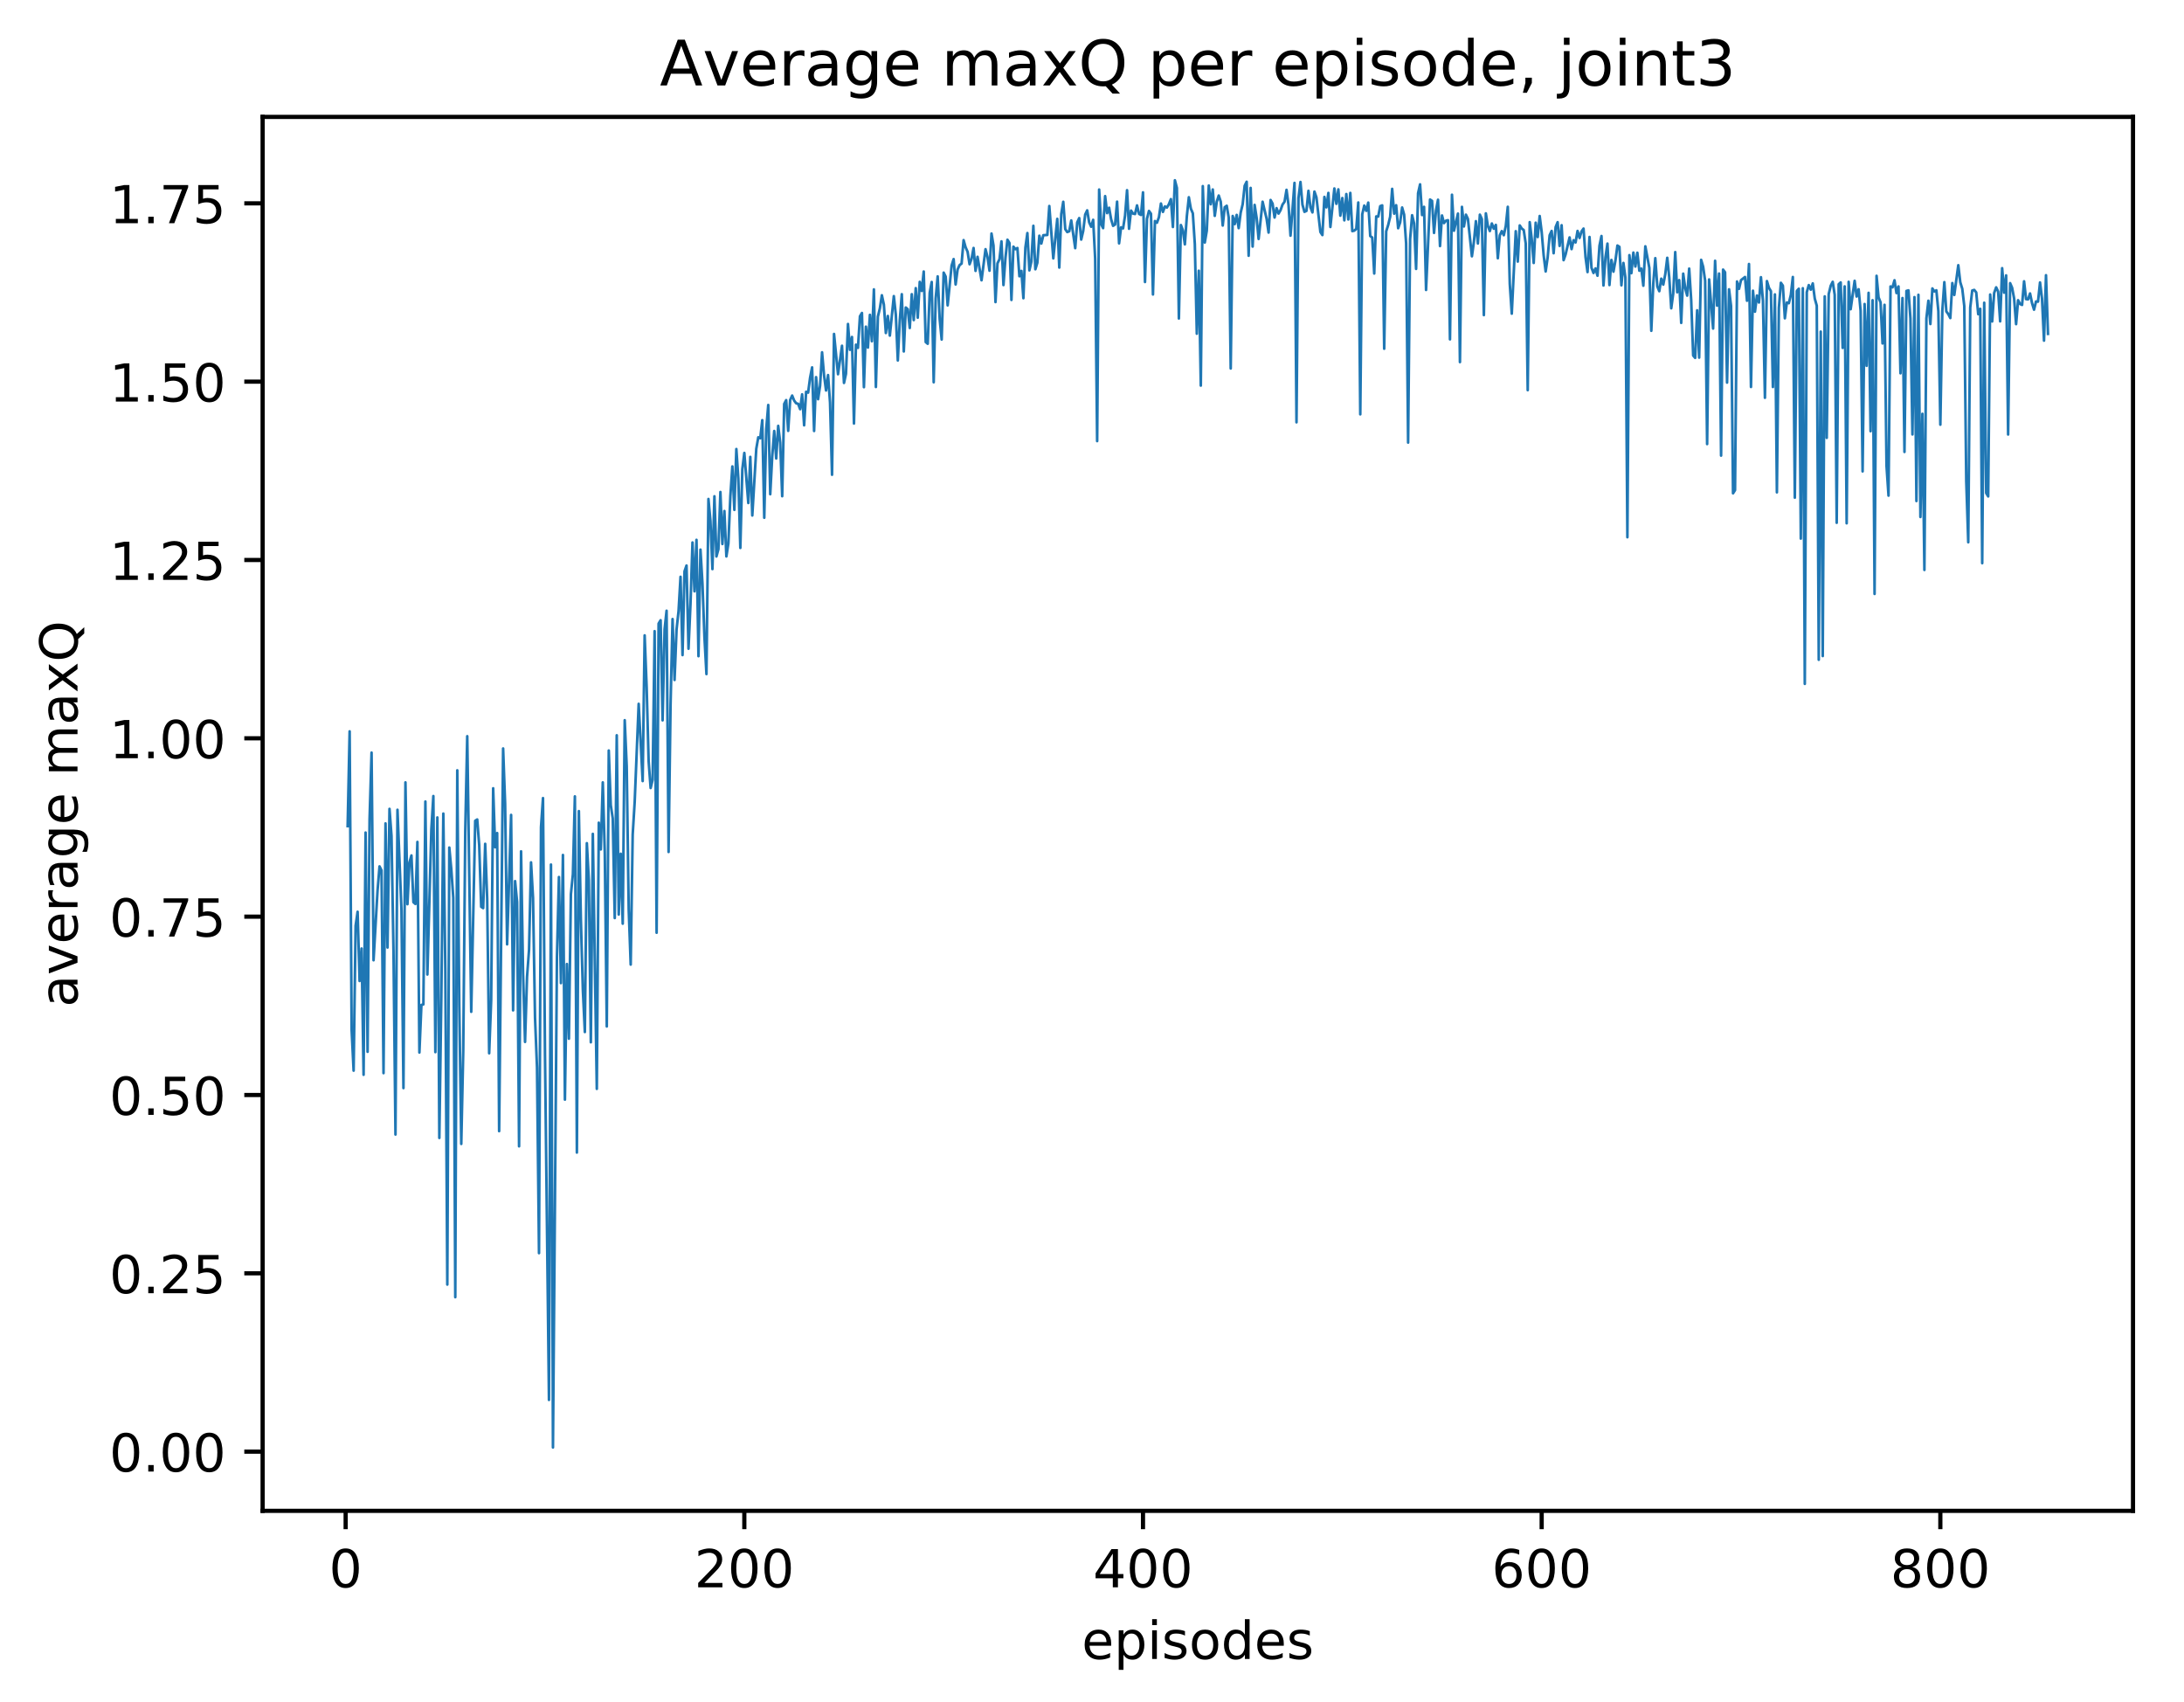 <?xml version="1.0" encoding="utf-8" standalone="no"?>
<!DOCTYPE svg PUBLIC "-//W3C//DTD SVG 1.1//EN"
  "http://www.w3.org/Graphics/SVG/1.1/DTD/svg11.dtd">
<!-- Created with matplotlib (http://matplotlib.org/) -->
<svg height="325pt" version="1.1" viewBox="0 0 417 325" width="417pt" xmlns="http://www.w3.org/2000/svg" xmlns:xlink="http://www.w3.org/1999/xlink">
 <defs>
  <style type="text/css">
*{stroke-linecap:butt;stroke-linejoin:round;}
  </style>
 </defs>
 <g id="figure_1">
  <g id="patch_1">
   <path d="M 0 325.986 
L 417.964 325.986 
L 417.964 0 
L 0 0 
z
" style="fill:#ffffff;"/>
  </g>
  <g id="axes_1">
   <g id="patch_2">
    <path d="M 50.144 288.43 
L 407.264 288.43 
L 407.264 22.318 
L 50.144 22.318 
z
" style="fill:#ffffff;"/>
   </g>
   <g id="matplotlib.axis_1">
    <g id="xtick_1">
     <g id="line2d_1">
      <defs>
       <path d="M 0 0 
L 0 3.5 
" id="m5c7fa29ab4" style="stroke:#000000;stroke-width:0.8;"/>
      </defs>
      <g>
       <use style="stroke:#000000;stroke-width:0.8;" x="65.996" xlink:href="#m5c7fa29ab4" y="288.43"/>
      </g>
     </g>
     <g id="text_1">
      <!-- 0 -->
      <defs>
       <path d="M 31.781 66.406 
Q 24.172 66.406 20.328 58.906 
Q 16.5 51.422 16.5 36.375 
Q 16.5 21.391 20.328 13.891 
Q 24.172 6.391 31.781 6.391 
Q 39.453 6.391 43.281 13.891 
Q 47.125 21.391 47.125 36.375 
Q 47.125 51.422 43.281 58.906 
Q 39.453 66.406 31.781 66.406 
z
M 31.781 74.219 
Q 44.047 74.219 50.516 64.516 
Q 56.984 54.828 56.984 36.375 
Q 56.984 17.969 50.516 8.266 
Q 44.047 -1.422 31.781 -1.422 
Q 19.531 -1.422 13.062 8.266 
Q 6.594 17.969 6.594 36.375 
Q 6.594 54.828 13.062 64.516 
Q 19.531 74.219 31.781 74.219 
z
" id="DejaVuSans-30"/>
      </defs>
      <g transform="translate(62.815 303.029)scale(0.1 -0.1)">
       <use xlink:href="#DejaVuSans-30"/>
      </g>
     </g>
    </g>
    <g id="xtick_2">
     <g id="line2d_2">
      <g>
       <use style="stroke:#000000;stroke-width:0.8;" x="142.117" xlink:href="#m5c7fa29ab4" y="288.43"/>
      </g>
     </g>
     <g id="text_2">
      <!-- 200 -->
      <defs>
       <path d="M 19.188 8.297 
L 53.609 8.297 
L 53.609 0 
L 7.328 0 
L 7.328 8.297 
Q 12.938 14.109 22.625 23.891 
Q 32.328 33.688 34.812 36.531 
Q 39.547 41.844 41.422 45.531 
Q 43.312 49.219 43.312 52.781 
Q 43.312 58.594 39.234 62.25 
Q 35.156 65.922 28.609 65.922 
Q 23.969 65.922 18.812 64.312 
Q 13.672 62.703 7.812 59.422 
L 7.812 69.391 
Q 13.766 71.781 18.938 73 
Q 24.125 74.219 28.422 74.219 
Q 39.75 74.219 46.484 68.547 
Q 53.219 62.891 53.219 53.422 
Q 53.219 48.922 51.531 44.891 
Q 49.859 40.875 45.406 35.406 
Q 44.188 33.984 37.641 27.219 
Q 31.109 20.453 19.188 8.297 
z
" id="DejaVuSans-32"/>
      </defs>
      <g transform="translate(132.573 303.029)scale(0.1 -0.1)">
       <use xlink:href="#DejaVuSans-32"/>
       <use x="63.623" xlink:href="#DejaVuSans-30"/>
       <use x="127.246" xlink:href="#DejaVuSans-30"/>
      </g>
     </g>
    </g>
    <g id="xtick_3">
     <g id="line2d_3">
      <g>
       <use style="stroke:#000000;stroke-width:0.8;" x="218.237" xlink:href="#m5c7fa29ab4" y="288.43"/>
      </g>
     </g>
     <g id="text_3">
      <!-- 400 -->
      <defs>
       <path d="M 37.797 64.312 
L 12.891 25.391 
L 37.797 25.391 
z
M 35.203 72.906 
L 47.609 72.906 
L 47.609 25.391 
L 58.016 25.391 
L 58.016 17.188 
L 47.609 17.188 
L 47.609 0 
L 37.797 0 
L 37.797 17.188 
L 4.891 17.188 
L 4.891 26.703 
z
" id="DejaVuSans-34"/>
      </defs>
      <g transform="translate(208.693 303.029)scale(0.1 -0.1)">
       <use xlink:href="#DejaVuSans-34"/>
       <use x="63.623" xlink:href="#DejaVuSans-30"/>
       <use x="127.246" xlink:href="#DejaVuSans-30"/>
      </g>
     </g>
    </g>
    <g id="xtick_4">
     <g id="line2d_4">
      <g>
       <use style="stroke:#000000;stroke-width:0.8;" x="294.358" xlink:href="#m5c7fa29ab4" y="288.43"/>
      </g>
     </g>
     <g id="text_4">
      <!-- 600 -->
      <defs>
       <path d="M 33.016 40.375 
Q 26.375 40.375 22.484 35.828 
Q 18.609 31.297 18.609 23.391 
Q 18.609 15.531 22.484 10.953 
Q 26.375 6.391 33.016 6.391 
Q 39.656 6.391 43.531 10.953 
Q 47.406 15.531 47.406 23.391 
Q 47.406 31.297 43.531 35.828 
Q 39.656 40.375 33.016 40.375 
z
M 52.594 71.297 
L 52.594 62.312 
Q 48.875 64.062 45.094 64.984 
Q 41.312 65.922 37.594 65.922 
Q 27.828 65.922 22.672 59.328 
Q 17.531 52.734 16.797 39.406 
Q 19.672 43.656 24.016 45.922 
Q 28.375 48.188 33.594 48.188 
Q 44.578 48.188 50.953 41.516 
Q 57.328 34.859 57.328 23.391 
Q 57.328 12.156 50.688 5.359 
Q 44.047 -1.422 33.016 -1.422 
Q 20.359 -1.422 13.672 8.266 
Q 6.984 17.969 6.984 36.375 
Q 6.984 53.656 15.188 63.938 
Q 23.391 74.219 37.203 74.219 
Q 40.922 74.219 44.703 73.484 
Q 48.484 72.75 52.594 71.297 
z
" id="DejaVuSans-36"/>
      </defs>
      <g transform="translate(284.814 303.029)scale(0.1 -0.1)">
       <use xlink:href="#DejaVuSans-36"/>
       <use x="63.623" xlink:href="#DejaVuSans-30"/>
       <use x="127.246" xlink:href="#DejaVuSans-30"/>
      </g>
     </g>
    </g>
    <g id="xtick_5">
     <g id="line2d_5">
      <g>
       <use style="stroke:#000000;stroke-width:0.8;" x="370.478" xlink:href="#m5c7fa29ab4" y="288.43"/>
      </g>
     </g>
     <g id="text_5">
      <!-- 800 -->
      <defs>
       <path d="M 31.781 34.625 
Q 24.75 34.625 20.719 30.859 
Q 16.703 27.094 16.703 20.516 
Q 16.703 13.922 20.719 10.156 
Q 24.75 6.391 31.781 6.391 
Q 38.812 6.391 42.859 10.172 
Q 46.922 13.969 46.922 20.516 
Q 46.922 27.094 42.891 30.859 
Q 38.875 34.625 31.781 34.625 
z
M 21.922 38.812 
Q 15.578 40.375 12.031 44.719 
Q 8.5 49.078 8.5 55.328 
Q 8.5 64.062 14.719 69.141 
Q 20.953 74.219 31.781 74.219 
Q 42.672 74.219 48.875 69.141 
Q 55.078 64.062 55.078 55.328 
Q 55.078 49.078 51.531 44.719 
Q 48 40.375 41.703 38.812 
Q 48.828 37.156 52.797 32.312 
Q 56.781 27.484 56.781 20.516 
Q 56.781 9.906 50.312 4.234 
Q 43.844 -1.422 31.781 -1.422 
Q 19.734 -1.422 13.25 4.234 
Q 6.781 9.906 6.781 20.516 
Q 6.781 27.484 10.781 32.312 
Q 14.797 37.156 21.922 38.812 
z
M 18.312 54.391 
Q 18.312 48.734 21.844 45.562 
Q 25.391 42.391 31.781 42.391 
Q 38.141 42.391 41.719 45.562 
Q 45.312 48.734 45.312 54.391 
Q 45.312 60.062 41.719 63.234 
Q 38.141 66.406 31.781 66.406 
Q 25.391 66.406 21.844 63.234 
Q 18.312 60.062 18.312 54.391 
z
" id="DejaVuSans-38"/>
      </defs>
      <g transform="translate(360.935 303.029)scale(0.1 -0.1)">
       <use xlink:href="#DejaVuSans-38"/>
       <use x="63.623" xlink:href="#DejaVuSans-30"/>
       <use x="127.246" xlink:href="#DejaVuSans-30"/>
      </g>
     </g>
    </g>
    <g id="text_6">
     <!-- episodes -->
     <defs>
      <path d="M 56.203 29.594 
L 56.203 25.203 
L 14.891 25.203 
Q 15.484 15.922 20.484 11.062 
Q 25.484 6.203 34.422 6.203 
Q 39.594 6.203 44.453 7.469 
Q 49.312 8.734 54.109 11.281 
L 54.109 2.781 
Q 49.266 0.734 44.188 -0.344 
Q 39.109 -1.422 33.891 -1.422 
Q 20.797 -1.422 13.156 6.188 
Q 5.516 13.812 5.516 26.812 
Q 5.516 40.234 12.766 48.109 
Q 20.016 56 32.328 56 
Q 43.359 56 49.781 48.891 
Q 56.203 41.797 56.203 29.594 
z
M 47.219 32.234 
Q 47.125 39.594 43.094 43.984 
Q 39.062 48.391 32.422 48.391 
Q 24.906 48.391 20.391 44.141 
Q 15.875 39.891 15.188 32.172 
z
" id="DejaVuSans-65"/>
      <path d="M 18.109 8.203 
L 18.109 -20.797 
L 9.078 -20.797 
L 9.078 54.688 
L 18.109 54.688 
L 18.109 46.391 
Q 20.953 51.266 25.266 53.625 
Q 29.594 56 35.594 56 
Q 45.562 56 51.781 48.094 
Q 58.016 40.188 58.016 27.297 
Q 58.016 14.406 51.781 6.484 
Q 45.562 -1.422 35.594 -1.422 
Q 29.594 -1.422 25.266 0.953 
Q 20.953 3.328 18.109 8.203 
z
M 48.688 27.297 
Q 48.688 37.203 44.609 42.844 
Q 40.531 48.484 33.406 48.484 
Q 26.266 48.484 22.188 42.844 
Q 18.109 37.203 18.109 27.297 
Q 18.109 17.391 22.188 11.75 
Q 26.266 6.109 33.406 6.109 
Q 40.531 6.109 44.609 11.75 
Q 48.688 17.391 48.688 27.297 
z
" id="DejaVuSans-70"/>
      <path d="M 9.422 54.688 
L 18.406 54.688 
L 18.406 0 
L 9.422 0 
z
M 9.422 75.984 
L 18.406 75.984 
L 18.406 64.594 
L 9.422 64.594 
z
" id="DejaVuSans-69"/>
      <path d="M 44.281 53.078 
L 44.281 44.578 
Q 40.484 46.531 36.375 47.5 
Q 32.281 48.484 27.875 48.484 
Q 21.188 48.484 17.844 46.438 
Q 14.5 44.391 14.5 40.281 
Q 14.5 37.156 16.891 35.375 
Q 19.281 33.594 26.516 31.984 
L 29.594 31.297 
Q 39.156 29.25 43.188 25.516 
Q 47.219 21.781 47.219 15.094 
Q 47.219 7.469 41.188 3.016 
Q 35.156 -1.422 24.609 -1.422 
Q 20.219 -1.422 15.453 -0.562 
Q 10.688 0.297 5.422 2 
L 5.422 11.281 
Q 10.406 8.688 15.234 7.391 
Q 20.062 6.109 24.812 6.109 
Q 31.156 6.109 34.562 8.281 
Q 37.984 10.453 37.984 14.406 
Q 37.984 18.062 35.516 20.016 
Q 33.062 21.969 24.703 23.781 
L 21.578 24.516 
Q 13.234 26.266 9.516 29.906 
Q 5.812 33.547 5.812 39.891 
Q 5.812 47.609 11.281 51.797 
Q 16.75 56 26.812 56 
Q 31.781 56 36.172 55.266 
Q 40.578 54.547 44.281 53.078 
z
" id="DejaVuSans-73"/>
      <path d="M 30.609 48.391 
Q 23.391 48.391 19.188 42.75 
Q 14.984 37.109 14.984 27.297 
Q 14.984 17.484 19.156 11.844 
Q 23.344 6.203 30.609 6.203 
Q 37.797 6.203 41.984 11.859 
Q 46.188 17.531 46.188 27.297 
Q 46.188 37.016 41.984 42.703 
Q 37.797 48.391 30.609 48.391 
z
M 30.609 56 
Q 42.328 56 49.016 48.375 
Q 55.719 40.766 55.719 27.297 
Q 55.719 13.875 49.016 6.219 
Q 42.328 -1.422 30.609 -1.422 
Q 18.844 -1.422 12.172 6.219 
Q 5.516 13.875 5.516 27.297 
Q 5.516 40.766 12.172 48.375 
Q 18.844 56 30.609 56 
z
" id="DejaVuSans-6f"/>
      <path d="M 45.406 46.391 
L 45.406 75.984 
L 54.391 75.984 
L 54.391 0 
L 45.406 0 
L 45.406 8.203 
Q 42.578 3.328 38.25 0.953 
Q 33.938 -1.422 27.875 -1.422 
Q 17.969 -1.422 11.734 6.484 
Q 5.516 14.406 5.516 27.297 
Q 5.516 40.188 11.734 48.094 
Q 17.969 56 27.875 56 
Q 33.938 56 38.25 53.625 
Q 42.578 51.266 45.406 46.391 
z
M 14.797 27.297 
Q 14.797 17.391 18.875 11.75 
Q 22.953 6.109 30.078 6.109 
Q 37.203 6.109 41.297 11.75 
Q 45.406 17.391 45.406 27.297 
Q 45.406 37.203 41.297 42.844 
Q 37.203 48.484 30.078 48.484 
Q 22.953 48.484 18.875 42.844 
Q 14.797 37.203 14.797 27.297 
z
" id="DejaVuSans-64"/>
     </defs>
     <g transform="translate(206.544 316.707)scale(0.1 -0.1)">
      <use xlink:href="#DejaVuSans-65"/>
      <use x="61.523" xlink:href="#DejaVuSans-70"/>
      <use x="125" xlink:href="#DejaVuSans-69"/>
      <use x="152.783" xlink:href="#DejaVuSans-73"/>
      <use x="204.883" xlink:href="#DejaVuSans-6f"/>
      <use x="266.064" xlink:href="#DejaVuSans-64"/>
      <use x="329.541" xlink:href="#DejaVuSans-65"/>
      <use x="391.064" xlink:href="#DejaVuSans-73"/>
     </g>
    </g>
   </g>
   <g id="matplotlib.axis_2">
    <g id="ytick_1">
     <g id="line2d_6">
      <defs>
       <path d="M 0 0 
L -3.5 0 
" id="m7b5e7da715" style="stroke:#000000;stroke-width:0.8;"/>
      </defs>
      <g>
       <use style="stroke:#000000;stroke-width:0.8;" x="50.144" xlink:href="#m7b5e7da715" y="277.132"/>
      </g>
     </g>
     <g id="text_7">
      <!-- 0.00 -->
      <defs>
       <path d="M 10.688 12.406 
L 21 12.406 
L 21 0 
L 10.688 0 
z
" id="DejaVuSans-2e"/>
      </defs>
      <g transform="translate(20.878 280.931)scale(0.1 -0.1)">
       <use xlink:href="#DejaVuSans-30"/>
       <use x="63.623" xlink:href="#DejaVuSans-2e"/>
       <use x="95.41" xlink:href="#DejaVuSans-30"/>
       <use x="159.033" xlink:href="#DejaVuSans-30"/>
      </g>
     </g>
    </g>
    <g id="ytick_2">
     <g id="line2d_7">
      <g>
       <use style="stroke:#000000;stroke-width:0.8;" x="50.144" xlink:href="#m7b5e7da715" y="243.087"/>
      </g>
     </g>
     <g id="text_8">
      <!-- 0.25 -->
      <defs>
       <path d="M 10.797 72.906 
L 49.516 72.906 
L 49.516 64.594 
L 19.828 64.594 
L 19.828 46.734 
Q 21.969 47.469 24.109 47.828 
Q 26.266 48.188 28.422 48.188 
Q 40.625 48.188 47.75 41.5 
Q 54.891 34.812 54.891 23.391 
Q 54.891 11.625 47.562 5.094 
Q 40.234 -1.422 26.906 -1.422 
Q 22.312 -1.422 17.547 -0.641 
Q 12.797 0.141 7.719 1.703 
L 7.719 11.625 
Q 12.109 9.234 16.797 8.062 
Q 21.484 6.891 26.703 6.891 
Q 35.156 6.891 40.078 11.328 
Q 45.016 15.766 45.016 23.391 
Q 45.016 31 40.078 35.438 
Q 35.156 39.891 26.703 39.891 
Q 22.75 39.891 18.812 39.016 
Q 14.891 38.141 10.797 36.281 
z
" id="DejaVuSans-35"/>
      </defs>
      <g transform="translate(20.878 246.886)scale(0.1 -0.1)">
       <use xlink:href="#DejaVuSans-30"/>
       <use x="63.623" xlink:href="#DejaVuSans-2e"/>
       <use x="95.41" xlink:href="#DejaVuSans-32"/>
       <use x="159.033" xlink:href="#DejaVuSans-35"/>
      </g>
     </g>
    </g>
    <g id="ytick_3">
     <g id="line2d_8">
      <g>
       <use style="stroke:#000000;stroke-width:0.8;" x="50.144" xlink:href="#m7b5e7da715" y="209.042"/>
      </g>
     </g>
     <g id="text_9">
      <!-- 0.50 -->
      <g transform="translate(20.878 212.841)scale(0.1 -0.1)">
       <use xlink:href="#DejaVuSans-30"/>
       <use x="63.623" xlink:href="#DejaVuSans-2e"/>
       <use x="95.41" xlink:href="#DejaVuSans-35"/>
       <use x="159.033" xlink:href="#DejaVuSans-30"/>
      </g>
     </g>
    </g>
    <g id="ytick_4">
     <g id="line2d_9">
      <g>
       <use style="stroke:#000000;stroke-width:0.8;" x="50.144" xlink:href="#m7b5e7da715" y="174.996"/>
      </g>
     </g>
     <g id="text_10">
      <!-- 0.75 -->
      <defs>
       <path d="M 8.203 72.906 
L 55.078 72.906 
L 55.078 68.703 
L 28.609 0 
L 18.312 0 
L 43.219 64.594 
L 8.203 64.594 
z
" id="DejaVuSans-37"/>
      </defs>
      <g transform="translate(20.878 178.796)scale(0.1 -0.1)">
       <use xlink:href="#DejaVuSans-30"/>
       <use x="63.623" xlink:href="#DejaVuSans-2e"/>
       <use x="95.41" xlink:href="#DejaVuSans-37"/>
       <use x="159.033" xlink:href="#DejaVuSans-35"/>
      </g>
     </g>
    </g>
    <g id="ytick_5">
     <g id="line2d_10">
      <g>
       <use style="stroke:#000000;stroke-width:0.8;" x="50.144" xlink:href="#m7b5e7da715" y="140.951"/>
      </g>
     </g>
     <g id="text_11">
      <!-- 1.00 -->
      <defs>
       <path d="M 12.406 8.297 
L 28.516 8.297 
L 28.516 63.922 
L 10.984 60.406 
L 10.984 69.391 
L 28.422 72.906 
L 38.281 72.906 
L 38.281 8.297 
L 54.391 8.297 
L 54.391 0 
L 12.406 0 
z
" id="DejaVuSans-31"/>
      </defs>
      <g transform="translate(20.878 144.75)scale(0.1 -0.1)">
       <use xlink:href="#DejaVuSans-31"/>
       <use x="63.623" xlink:href="#DejaVuSans-2e"/>
       <use x="95.41" xlink:href="#DejaVuSans-30"/>
       <use x="159.033" xlink:href="#DejaVuSans-30"/>
      </g>
     </g>
    </g>
    <g id="ytick_6">
     <g id="line2d_11">
      <g>
       <use style="stroke:#000000;stroke-width:0.8;" x="50.144" xlink:href="#m7b5e7da715" y="106.906"/>
      </g>
     </g>
     <g id="text_12">
      <!-- 1.25 -->
      <g transform="translate(20.878 110.705)scale(0.1 -0.1)">
       <use xlink:href="#DejaVuSans-31"/>
       <use x="63.623" xlink:href="#DejaVuSans-2e"/>
       <use x="95.41" xlink:href="#DejaVuSans-32"/>
       <use x="159.033" xlink:href="#DejaVuSans-35"/>
      </g>
     </g>
    </g>
    <g id="ytick_7">
     <g id="line2d_12">
      <g>
       <use style="stroke:#000000;stroke-width:0.8;" x="50.144" xlink:href="#m7b5e7da715" y="72.86"/>
      </g>
     </g>
     <g id="text_13">
      <!-- 1.50 -->
      <g transform="translate(20.878 76.66)scale(0.1 -0.1)">
       <use xlink:href="#DejaVuSans-31"/>
       <use x="63.623" xlink:href="#DejaVuSans-2e"/>
       <use x="95.41" xlink:href="#DejaVuSans-35"/>
       <use x="159.033" xlink:href="#DejaVuSans-30"/>
      </g>
     </g>
    </g>
    <g id="ytick_8">
     <g id="line2d_13">
      <g>
       <use style="stroke:#000000;stroke-width:0.8;" x="50.144" xlink:href="#m7b5e7da715" y="38.815"/>
      </g>
     </g>
     <g id="text_14">
      <!-- 1.75 -->
      <g transform="translate(20.878 42.614)scale(0.1 -0.1)">
       <use xlink:href="#DejaVuSans-31"/>
       <use x="63.623" xlink:href="#DejaVuSans-2e"/>
       <use x="95.41" xlink:href="#DejaVuSans-37"/>
       <use x="159.033" xlink:href="#DejaVuSans-35"/>
      </g>
     </g>
    </g>
    <g id="text_15">
     <!-- average maxQ -->
     <defs>
      <path d="M 34.281 27.484 
Q 23.391 27.484 19.188 25 
Q 14.984 22.516 14.984 16.5 
Q 14.984 11.719 18.141 8.906 
Q 21.297 6.109 26.703 6.109 
Q 34.188 6.109 38.703 11.406 
Q 43.219 16.703 43.219 25.484 
L 43.219 27.484 
z
M 52.203 31.203 
L 52.203 0 
L 43.219 0 
L 43.219 8.297 
Q 40.141 3.328 35.547 0.953 
Q 30.953 -1.422 24.312 -1.422 
Q 15.922 -1.422 10.953 3.297 
Q 6 8.016 6 15.922 
Q 6 25.141 12.172 29.828 
Q 18.359 34.516 30.609 34.516 
L 43.219 34.516 
L 43.219 35.406 
Q 43.219 41.609 39.141 45 
Q 35.062 48.391 27.688 48.391 
Q 23 48.391 18.547 47.266 
Q 14.109 46.141 10.016 43.891 
L 10.016 52.203 
Q 14.938 54.109 19.578 55.047 
Q 24.219 56 28.609 56 
Q 40.484 56 46.344 49.844 
Q 52.203 43.703 52.203 31.203 
z
" id="DejaVuSans-61"/>
      <path d="M 2.984 54.688 
L 12.5 54.688 
L 29.594 8.797 
L 46.688 54.688 
L 56.203 54.688 
L 35.688 0 
L 23.484 0 
z
" id="DejaVuSans-76"/>
      <path d="M 41.109 46.297 
Q 39.594 47.172 37.812 47.578 
Q 36.031 48 33.891 48 
Q 26.266 48 22.188 43.047 
Q 18.109 38.094 18.109 28.812 
L 18.109 0 
L 9.078 0 
L 9.078 54.688 
L 18.109 54.688 
L 18.109 46.188 
Q 20.953 51.172 25.484 53.578 
Q 30.031 56 36.531 56 
Q 37.453 56 38.578 55.875 
Q 39.703 55.766 41.062 55.516 
z
" id="DejaVuSans-72"/>
      <path d="M 45.406 27.984 
Q 45.406 37.75 41.375 43.109 
Q 37.359 48.484 30.078 48.484 
Q 22.859 48.484 18.828 43.109 
Q 14.797 37.75 14.797 27.984 
Q 14.797 18.266 18.828 12.891 
Q 22.859 7.516 30.078 7.516 
Q 37.359 7.516 41.375 12.891 
Q 45.406 18.266 45.406 27.984 
z
M 54.391 6.781 
Q 54.391 -7.172 48.188 -13.984 
Q 42 -20.797 29.203 -20.797 
Q 24.469 -20.797 20.266 -20.094 
Q 16.062 -19.391 12.109 -17.922 
L 12.109 -9.188 
Q 16.062 -11.328 19.922 -12.344 
Q 23.781 -13.375 27.781 -13.375 
Q 36.625 -13.375 41.016 -8.766 
Q 45.406 -4.156 45.406 5.172 
L 45.406 9.625 
Q 42.625 4.781 38.281 2.391 
Q 33.938 0 27.875 0 
Q 17.828 0 11.672 7.656 
Q 5.516 15.328 5.516 27.984 
Q 5.516 40.672 11.672 48.328 
Q 17.828 56 27.875 56 
Q 33.938 56 38.281 53.609 
Q 42.625 51.219 45.406 46.391 
L 45.406 54.688 
L 54.391 54.688 
z
" id="DejaVuSans-67"/>
      <path id="DejaVuSans-20"/>
      <path d="M 52 44.188 
Q 55.375 50.25 60.062 53.125 
Q 64.75 56 71.094 56 
Q 79.641 56 84.281 50.016 
Q 88.922 44.047 88.922 33.016 
L 88.922 0 
L 79.891 0 
L 79.891 32.719 
Q 79.891 40.578 77.094 44.375 
Q 74.312 48.188 68.609 48.188 
Q 61.625 48.188 57.562 43.547 
Q 53.516 38.922 53.516 30.906 
L 53.516 0 
L 44.484 0 
L 44.484 32.719 
Q 44.484 40.625 41.703 44.406 
Q 38.922 48.188 33.109 48.188 
Q 26.219 48.188 22.156 43.531 
Q 18.109 38.875 18.109 30.906 
L 18.109 0 
L 9.078 0 
L 9.078 54.688 
L 18.109 54.688 
L 18.109 46.188 
Q 21.188 51.219 25.484 53.609 
Q 29.781 56 35.688 56 
Q 41.656 56 45.828 52.969 
Q 50 49.953 52 44.188 
z
" id="DejaVuSans-6d"/>
      <path d="M 54.891 54.688 
L 35.109 28.078 
L 55.906 0 
L 45.312 0 
L 29.391 21.484 
L 13.484 0 
L 2.875 0 
L 24.125 28.609 
L 4.688 54.688 
L 15.281 54.688 
L 29.781 35.203 
L 44.281 54.688 
z
" id="DejaVuSans-78"/>
      <path d="M 39.406 66.219 
Q 28.656 66.219 22.328 58.203 
Q 16.016 50.203 16.016 36.375 
Q 16.016 22.609 22.328 14.594 
Q 28.656 6.594 39.406 6.594 
Q 50.141 6.594 56.422 14.594 
Q 62.703 22.609 62.703 36.375 
Q 62.703 50.203 56.422 58.203 
Q 50.141 66.219 39.406 66.219 
z
M 53.219 1.312 
L 66.219 -12.891 
L 54.297 -12.891 
L 43.5 -1.219 
Q 41.891 -1.312 41.031 -1.359 
Q 40.188 -1.422 39.406 -1.422 
Q 24.031 -1.422 14.812 8.859 
Q 5.609 19.141 5.609 36.375 
Q 5.609 53.656 14.812 63.938 
Q 24.031 74.219 39.406 74.219 
Q 54.734 74.219 63.906 63.938 
Q 73.094 53.656 73.094 36.375 
Q 73.094 23.688 67.984 14.641 
Q 62.891 5.609 53.219 1.312 
z
" id="DejaVuSans-51"/>
     </defs>
     <g transform="translate(14.798 192.263)rotate(-90)scale(0.1 -0.1)">
      <use xlink:href="#DejaVuSans-61"/>
      <use x="61.279" xlink:href="#DejaVuSans-76"/>
      <use x="120.459" xlink:href="#DejaVuSans-65"/>
      <use x="181.982" xlink:href="#DejaVuSans-72"/>
      <use x="223.096" xlink:href="#DejaVuSans-61"/>
      <use x="284.375" xlink:href="#DejaVuSans-67"/>
      <use x="347.852" xlink:href="#DejaVuSans-65"/>
      <use x="409.375" xlink:href="#DejaVuSans-20"/>
      <use x="441.162" xlink:href="#DejaVuSans-6d"/>
      <use x="538.574" xlink:href="#DejaVuSans-61"/>
      <use x="599.854" xlink:href="#DejaVuSans-78"/>
      <use x="659.033" xlink:href="#DejaVuSans-51"/>
     </g>
    </g>
   </g>
   <g id="line2d_14">
    <path clip-path="url(#pbf80782745)" d="M 66.376 157.717 
L 66.757 139.624 
L 67.138 196.622 
L 67.518 204.397 
L 67.899 176.727 
L 68.279 174.062 
L 68.66 187.28 
L 69.041 181.081 
L 69.421 205.184 
L 69.802 158.94 
L 70.183 200.797 
L 70.563 156.4 
L 70.944 143.682 
L 71.324 183.321 
L 72.086 170.018 
L 72.466 165.401 
L 72.847 166.171 
L 73.227 204.869 
L 73.608 157.196 
L 73.989 180.892 
L 74.369 154.42 
L 74.75 159.587 
L 75.13 181.517 
L 75.511 216.589 
L 75.892 154.595 
L 76.653 173.774 
L 77.033 207.726 
L 77.414 149.365 
L 77.795 172.62 
L 78.175 164.671 
L 78.556 163.314 
L 78.936 172.238 
L 79.317 172.576 
L 79.698 160.732 
L 80.078 200.933 
L 80.459 191.852 
L 80.839 191.747 
L 81.22 153.021 
L 81.601 186.043 
L 82.362 158.272 
L 82.742 151.973 
L 83.123 200.86 
L 83.504 156.057 
L 83.884 217.244 
L 84.265 190.279 
L 84.645 155.321 
L 85.026 185.028 
L 85.407 245.234 
L 85.787 161.804 
L 86.168 165.958 
L 86.548 171.402 
L 86.929 247.644 
L 87.31 147.062 
L 87.69 191.804 
L 88.071 218.385 
L 88.451 200.588 
L 88.832 158.648 
L 89.213 140.549 
L 89.974 193.162 
L 90.735 156.693 
L 91.116 156.445 
L 91.496 161.346 
L 91.877 173.116 
L 92.257 173.371 
L 92.638 161.095 
L 93.019 171.588 
L 93.399 201.079 
L 93.78 190.957 
L 94.161 150.491 
L 94.541 161.752 
L 94.922 159.036 
L 95.302 215.944 
L 96.064 142.888 
L 96.444 153.391 
L 96.825 180.282 
L 97.586 155.573 
L 97.967 192.884 
L 98.347 168.213 
L 98.728 172.201 
L 99.108 218.842 
L 99.489 162.528 
L 99.87 185.799 
L 100.25 198.911 
L 100.631 186.477 
L 101.011 181.331 
L 101.392 164.635 
L 101.773 171.414 
L 102.153 194.263 
L 102.534 203.829 
L 102.914 239.235 
L 103.295 157.918 
L 103.676 152.361 
L 104.056 201.223 
L 104.817 267.257 
L 105.198 165.053 
L 105.579 276.334 
L 106.34 182.67 
L 106.72 167.433 
L 107.101 187.685 
L 107.482 163.222 
L 107.862 209.926 
L 108.243 184.039 
L 108.623 198.296 
L 109.004 170.72 
L 109.385 166.91 
L 109.765 152.036 
L 110.146 220.034 
L 110.526 154.847 
L 110.907 175.509 
L 111.288 188.996 
L 111.668 197.025 
L 112.049 160.975 
L 112.429 168.06 
L 112.81 198.981 
L 113.191 159.195 
L 113.952 207.871 
L 114.332 157.061 
L 114.713 162.158 
L 115.094 149.367 
L 115.474 162.812 
L 115.855 195.958 
L 116.235 143.278 
L 116.616 153.707 
L 116.997 156.26 
L 117.377 175.264 
L 117.758 140.373 
L 118.139 174.592 
L 118.519 162.988 
L 118.9 176.337 
L 119.28 137.494 
L 119.661 146.277 
L 120.042 173.605 
L 120.422 184.145 
L 120.803 159.314 
L 121.183 153.099 
L 121.945 134.369 
L 122.706 149.112 
L 123.086 121.296 
L 123.467 131.151 
L 123.848 145.33 
L 124.228 150.437 
L 124.609 148.88 
L 124.989 120.494 
L 125.37 178.068 
L 125.751 119.044 
L 126.131 118.41 
L 126.512 137.517 
L 126.892 120.171 
L 127.273 116.596 
L 127.654 162.65 
L 128.034 134.422 
L 128.415 118.182 
L 128.795 129.814 
L 129.176 120.189 
L 129.557 116.691 
L 129.937 110.117 
L 130.318 125.06 
L 130.698 109.077 
L 131.079 107.964 
L 131.46 123.848 
L 131.84 115.283 
L 132.221 103.565 
L 132.601 112.886 
L 132.982 103.063 
L 133.363 125.271 
L 133.743 104.927 
L 134.124 111.43 
L 134.504 121.648 
L 134.885 128.686 
L 135.266 95.259 
L 135.646 99.466 
L 136.027 108.646 
L 136.407 94.746 
L 136.788 106.235 
L 137.169 104.838 
L 137.549 93.93 
L 137.93 103.856 
L 138.31 97.556 
L 138.691 106.222 
L 139.072 103.745 
L 139.452 94.687 
L 139.833 89.046 
L 140.214 97.34 
L 140.594 85.724 
L 140.975 91.332 
L 141.355 104.604 
L 141.736 89.573 
L 142.117 86.469 
L 142.878 96.028 
L 143.258 87.224 
L 143.639 98.41 
L 144.4 85.679 
L 144.781 83.484 
L 145.161 83.667 
L 145.542 80.212 
L 145.923 98.845 
L 146.303 81.923 
L 146.684 77.314 
L 147.064 94.348 
L 147.445 87.098 
L 147.826 82.281 
L 148.206 87.527 
L 148.587 81.299 
L 148.967 84.493 
L 149.348 94.731 
L 149.729 77.113 
L 150.109 76.39 
L 150.49 82.256 
L 150.87 76.354 
L 151.251 75.518 
L 151.632 76.475 
L 152.012 76.989 
L 152.393 77.091 
L 152.773 78.118 
L 153.154 75.282 
L 153.535 81.196 
L 153.915 74.792 
L 154.296 74.96 
L 154.676 72.105 
L 155.057 70.137 
L 155.438 82.28 
L 155.818 71.999 
L 156.199 76.21 
L 156.579 73.655 
L 156.96 67.258 
L 157.341 71.662 
L 157.721 74.546 
L 158.102 71.604 
L 158.482 76.85 
L 158.863 90.636 
L 159.244 63.755 
L 160.005 71.445 
L 160.766 66.012 
L 161.147 73.106 
L 161.527 71.356 
L 161.908 61.851 
L 162.288 66.789 
L 162.669 64.333 
L 163.05 80.855 
L 163.43 65.803 
L 163.811 66.409 
L 164.192 60.384 
L 164.572 59.749 
L 164.953 73.915 
L 165.333 62.365 
L 165.714 66.356 
L 166.095 60.106 
L 166.475 65.146 
L 166.856 55.247 
L 167.236 73.881 
L 167.617 60.449 
L 167.998 58.856 
L 168.378 56.367 
L 168.759 58.142 
L 169.139 63.577 
L 169.52 60.321 
L 169.901 64.07 
L 170.662 56.531 
L 171.042 60.061 
L 171.423 68.813 
L 171.804 61.144 
L 172.184 56.166 
L 172.565 67.097 
L 172.945 58.709 
L 173.326 59.033 
L 173.707 62.615 
L 174.087 56.164 
L 174.468 61.108 
L 174.848 55.007 
L 175.229 60.649 
L 175.61 53.812 
L 175.99 55.544 
L 176.371 51.836 
L 176.751 65.305 
L 177.132 65.634 
L 177.513 55.902 
L 177.893 53.83 
L 178.274 72.976 
L 178.654 56.976 
L 179.035 52.764 
L 179.416 60.88 
L 179.796 64.819 
L 180.177 52.045 
L 180.557 52.802 
L 180.938 58.297 
L 181.699 50.686 
L 182.08 49.461 
L 182.46 54.307 
L 182.841 51.44 
L 183.222 50.609 
L 183.602 50.317 
L 183.983 45.843 
L 184.363 47.202 
L 184.744 48.065 
L 185.125 50.448 
L 185.505 49.41 
L 185.886 47.341 
L 186.266 51.714 
L 186.647 49.028 
L 187.408 53.508 
L 188.17 47.573 
L 188.55 49.085 
L 188.931 51.679 
L 189.311 44.579 
L 189.692 46.879 
L 190.073 57.672 
L 190.453 50.278 
L 190.834 49.486 
L 191.214 46.079 
L 191.595 54.424 
L 191.976 49.246 
L 192.356 45.763 
L 192.737 46.389 
L 193.117 57.261 
L 193.498 47.087 
L 193.879 47.574 
L 194.259 47.346 
L 194.64 52.742 
L 195.02 51.718 
L 195.401 56.931 
L 195.782 47.268 
L 196.162 44.491 
L 196.543 51.615 
L 196.923 49.941 
L 197.304 43.107 
L 197.685 51.403 
L 198.065 50.154 
L 198.446 45.001 
L 198.826 46.495 
L 199.207 44.904 
L 199.968 44.856 
L 200.349 39.328 
L 201.11 49.329 
L 201.871 41.782 
L 202.252 51.08 
L 202.632 40.858 
L 203.013 38.525 
L 203.394 43.745 
L 203.774 44.303 
L 204.155 44.153 
L 204.535 42.083 
L 205.297 47.376 
L 205.677 42.461 
L 206.058 41.631 
L 206.438 45.739 
L 206.819 44.087 
L 207.2 40.961 
L 207.58 40.157 
L 207.961 42.457 
L 208.341 43.285 
L 208.722 41.965 
L 209.103 49.371 
L 209.483 84.212 
L 209.864 36.185 
L 210.244 42.789 
L 210.625 43.553 
L 211.006 37.438 
L 211.386 40.689 
L 211.767 39.656 
L 212.148 41.854 
L 212.528 43.115 
L 212.909 42.858 
L 213.289 38.496 
L 213.67 46.463 
L 214.051 43.406 
L 214.431 43.603 
L 214.812 41.173 
L 215.192 36.31 
L 215.573 43.677 
L 215.954 40.202 
L 216.334 40.776 
L 216.715 40.861 
L 217.095 39.212 
L 217.476 40.835 
L 217.857 41.034 
L 218.237 36.724 
L 218.618 53.836 
L 218.998 41.767 
L 219.379 40.267 
L 219.76 40.799 
L 220.14 56.217 
L 220.521 42.197 
L 220.901 42.52 
L 221.282 41.461 
L 221.663 38.853 
L 222.043 40.456 
L 222.424 39.406 
L 222.804 39.627 
L 223.185 38.98 
L 223.566 38.015 
L 223.946 43.334 
L 224.327 34.414 
L 224.707 35.871 
L 225.088 60.802 
L 225.469 42.963 
L 225.849 43.959 
L 226.23 46.651 
L 226.61 41.263 
L 226.991 37.657 
L 227.372 39.829 
L 227.752 40.727 
L 228.133 46.599 
L 228.513 63.709 
L 228.894 51.683 
L 229.275 73.614 
L 229.655 35.531 
L 230.036 46.299 
L 230.416 44.044 
L 230.797 35.422 
L 231.178 38.998 
L 231.558 36.173 
L 231.939 41.211 
L 232.319 38.513 
L 232.7 37.329 
L 233.081 38.494 
L 233.461 43.057 
L 233.842 39.559 
L 234.222 39.28 
L 234.603 41.531 
L 234.984 70.343 
L 235.364 41.23 
L 235.745 42.785 
L 236.126 41.027 
L 236.506 43.551 
L 236.887 40.607 
L 237.267 39 
L 237.648 35.465 
L 238.029 34.701 
L 238.409 48.824 
L 238.79 35.874 
L 239.17 47.073 
L 239.551 39.117 
L 239.932 41.593 
L 240.312 45.62 
L 241.073 38.512 
L 241.835 41.757 
L 242.215 44.402 
L 242.596 38.18 
L 242.976 38.875 
L 243.357 41.527 
L 243.738 39.738 
L 244.118 40.779 
L 244.499 40.123 
L 244.879 39.054 
L 245.26 38.516 
L 245.641 36.241 
L 246.021 39.128 
L 246.402 44.993 
L 247.163 34.916 
L 247.544 80.623 
L 247.924 37.799 
L 248.305 34.746 
L 248.685 39.075 
L 249.066 40.442 
L 249.447 40.261 
L 249.827 36.427 
L 250.208 39.561 
L 250.588 40.552 
L 250.969 36.573 
L 251.35 37.675 
L 252.111 44.297 
L 252.491 44.878 
L 252.872 37.593 
L 253.253 39.59 
L 253.633 36.827 
L 254.014 43.335 
L 254.775 35.982 
L 255.156 38.911 
L 255.536 36.15 
L 255.917 41.173 
L 256.297 37.807 
L 256.678 42.066 
L 257.059 37.046 
L 257.439 41.904 
L 257.82 36.829 
L 258.2 44.12 
L 258.581 44.033 
L 258.962 43.693 
L 259.342 38.658 
L 259.723 79.099 
L 260.104 40.896 
L 260.484 39.241 
L 260.865 40.249 
L 261.245 38.676 
L 261.626 45.064 
L 262.007 45.348 
L 262.387 52.217 
L 262.768 41.319 
L 263.148 41.348 
L 263.529 39.36 
L 263.91 39.206 
L 264.29 66.578 
L 264.671 44.156 
L 265.051 42.961 
L 265.432 41.361 
L 265.813 36.054 
L 266.193 40.791 
L 266.574 39.182 
L 266.954 43.572 
L 267.335 42.46 
L 267.716 39.614 
L 268.096 40.973 
L 268.477 46.47 
L 268.857 84.495 
L 269.238 45.658 
L 269.619 41.086 
L 269.999 42.656 
L 270.38 51.337 
L 270.76 36.881 
L 271.141 35.191 
L 271.522 41.055 
L 271.902 39.489 
L 272.283 55.357 
L 273.044 38.093 
L 273.425 38.352 
L 273.805 44.468 
L 274.186 40.167 
L 274.566 38.132 
L 274.947 46.977 
L 275.328 41.136 
L 275.708 42.589 
L 276.089 42.132 
L 276.469 42.039 
L 276.85 64.788 
L 277.231 37.175 
L 277.611 44.05 
L 278.372 40.776 
L 278.753 69.127 
L 279.134 39.491 
L 279.514 43.234 
L 279.895 40.984 
L 280.275 41.788 
L 281.037 48.929 
L 281.417 46.195 
L 281.798 42.221 
L 282.179 46.481 
L 282.559 40.98 
L 282.94 41.843 
L 283.32 60.156 
L 283.701 40.733 
L 284.082 43.122 
L 284.462 44.11 
L 284.843 42.664 
L 285.223 43.668 
L 285.604 42.935 
L 285.985 49.301 
L 286.365 44.928 
L 286.746 44.117 
L 287.126 44.903 
L 287.507 43.128 
L 287.888 39.482 
L 288.268 54.198 
L 288.649 59.88 
L 289.41 44.137 
L 289.791 49.94 
L 290.171 43.034 
L 290.552 43.622 
L 290.932 43.921 
L 291.313 46.483 
L 291.694 74.485 
L 292.074 42.409 
L 292.455 45.577 
L 292.835 50.205 
L 293.216 42.516 
L 293.597 45.255 
L 293.977 41.238 
L 294.358 44.285 
L 294.738 48.759 
L 295.119 51.824 
L 295.5 49.138 
L 295.88 44.908 
L 296.261 44.089 
L 296.641 48.344 
L 297.022 43.359 
L 297.403 42.416 
L 297.783 46.95 
L 298.164 42.996 
L 298.544 49.668 
L 298.925 48.568 
L 299.686 45.323 
L 300.067 47.558 
L 300.447 45.858 
L 300.828 46.287 
L 301.209 44.086 
L 301.589 45.43 
L 301.97 44.184 
L 302.35 43.639 
L 302.731 49.08 
L 303.112 51.943 
L 303.492 45.242 
L 303.873 51.13 
L 304.253 52.118 
L 304.634 51.246 
L 305.015 52.638 
L 305.395 46.907 
L 305.776 45.056 
L 306.157 54.501 
L 306.537 49.15 
L 306.918 46.505 
L 307.298 54.421 
L 307.679 49.629 
L 308.06 51.865 
L 308.44 49.754 
L 308.821 46.874 
L 309.201 47.122 
L 309.582 54.47 
L 309.963 50.198 
L 310.343 52.974 
L 310.724 102.564 
L 311.104 48.71 
L 311.485 52.147 
L 311.866 48.22 
L 312.246 50.886 
L 312.627 48.247 
L 313.007 51.68 
L 313.388 51.276 
L 313.769 54.547 
L 314.149 47.025 
L 314.91 51.121 
L 315.291 63.153 
L 315.672 54.048 
L 316.052 49.285 
L 316.433 54.669 
L 316.813 55.594 
L 317.194 53.198 
L 317.575 54.337 
L 317.955 52.358 
L 318.336 49.214 
L 318.716 52.941 
L 319.097 58.858 
L 319.478 56.003 
L 319.858 48.124 
L 320.239 55.794 
L 320.619 53.481 
L 321 61.645 
L 321.381 52.241 
L 321.761 54.987 
L 322.142 56.438 
L 322.522 51.28 
L 322.903 57.218 
L 323.284 67.874 
L 323.664 68.325 
L 324.045 59.241 
L 324.425 68.274 
L 324.806 49.607 
L 325.187 50.917 
L 325.567 53.577 
L 325.948 84.778 
L 326.328 53.345 
L 327.09 62.725 
L 327.47 49.787 
L 327.851 58.35 
L 328.231 52.221 
L 328.612 86.979 
L 328.993 51.47 
L 329.373 51.987 
L 329.754 73.04 
L 330.135 55.234 
L 330.515 58.405 
L 330.896 94.177 
L 331.276 93.58 
L 331.657 53.735 
L 332.038 55.142 
L 332.418 53.482 
L 333.179 52.878 
L 333.56 57.411 
L 333.941 50.401 
L 334.321 73.874 
L 334.702 55.498 
L 335.082 59.503 
L 335.463 56.423 
L 335.844 57.752 
L 336.224 52.92 
L 336.605 57.355 
L 336.985 75.942 
L 337.366 53.66 
L 337.747 54.944 
L 338.127 55.585 
L 338.508 73.884 
L 338.888 56.206 
L 339.269 93.993 
L 339.65 58.741 
L 340.03 53.986 
L 340.411 54.537 
L 340.791 60.766 
L 341.172 57.749 
L 341.553 57.884 
L 341.933 56.29 
L 342.314 52.882 
L 342.694 95.01 
L 343.075 55.541 
L 343.456 55.122 
L 343.836 102.823 
L 344.217 55.024 
L 344.597 130.559 
L 344.978 55.765 
L 345.359 54.427 
L 345.739 55.299 
L 346.12 54.103 
L 346.5 56.993 
L 346.881 58.354 
L 347.262 125.956 
L 347.642 63.308 
L 348.023 125.247 
L 348.403 56.583 
L 348.784 83.59 
L 349.165 56.135 
L 349.545 54.554 
L 349.926 53.801 
L 350.306 56.266 
L 350.687 99.806 
L 351.068 54.266 
L 351.448 53.917 
L 351.829 66.413 
L 352.209 54.672 
L 352.59 99.903 
L 352.971 53.805 
L 353.351 59.03 
L 354.113 53.607 
L 354.493 56.608 
L 354.874 55.22 
L 355.254 59.339 
L 355.635 89.991 
L 356.016 58.04 
L 356.396 69.835 
L 356.777 55.904 
L 357.157 82.323 
L 357.538 57.312 
L 357.919 113.388 
L 358.299 52.655 
L 358.68 56.773 
L 359.06 57.714 
L 359.441 65.568 
L 359.822 58.194 
L 360.202 88.955 
L 360.583 94.618 
L 360.963 54.685 
L 361.344 54.856 
L 361.725 53.504 
L 362.105 55.95 
L 362.486 54.68 
L 362.866 71.262 
L 363.247 56.898 
L 363.628 86.28 
L 364.008 55.539 
L 364.389 55.432 
L 364.769 60.795 
L 365.15 82.936 
L 365.531 56.72 
L 365.911 95.654 
L 366.292 56.28 
L 366.672 98.695 
L 367.053 79.001 
L 367.434 108.808 
L 367.814 60.766 
L 368.195 57.41 
L 368.575 61.864 
L 368.956 55.063 
L 369.337 55.638 
L 369.717 55.423 
L 370.098 59.407 
L 370.478 81.074 
L 370.859 59.261 
L 371.24 53.862 
L 371.62 59.452 
L 372.001 59.973 
L 372.381 60.722 
L 372.762 54.039 
L 373.143 56.306 
L 373.904 50.63 
L 374.284 53.878 
L 374.665 55.131 
L 375.046 58.412 
L 375.426 91.905 
L 375.807 103.522 
L 376.187 58.703 
L 376.568 55.459 
L 376.949 55.348 
L 377.329 55.825 
L 377.71 59.98 
L 378.091 58.958 
L 378.471 107.515 
L 378.852 57.795 
L 379.232 94.125 
L 379.613 94.769 
L 379.994 56.225 
L 380.374 61.367 
L 380.755 55.917 
L 381.135 54.855 
L 381.516 55.668 
L 381.897 61.351 
L 382.277 51.196 
L 382.658 55.871 
L 383.038 52.575 
L 383.419 82.95 
L 383.8 54.055 
L 384.18 54.939 
L 384.561 56.961 
L 384.941 61.882 
L 385.322 57.309 
L 385.703 58.038 
L 386.083 58.216 
L 386.464 53.705 
L 386.844 57.105 
L 387.225 57.152 
L 387.606 56.025 
L 387.986 57.875 
L 388.367 59.122 
L 388.747 57.556 
L 389.128 57.587 
L 389.509 53.923 
L 389.889 57.003 
L 390.27 65.03 
L 390.65 52.543 
L 391.031 63.736 
L 391.031 63.736 
" style="fill:none;stroke:#1f77b4;stroke-linecap:square;stroke-width:0.5;"/>
   </g>
   <g id="patch_3">
    <path d="M 50.144 288.43 
L 50.144 22.318 
" style="fill:none;stroke:#000000;stroke-linecap:square;stroke-linejoin:miter;stroke-width:0.8;"/>
   </g>
   <g id="patch_4">
    <path d="M 407.264 288.43 
L 407.264 22.318 
" style="fill:none;stroke:#000000;stroke-linecap:square;stroke-linejoin:miter;stroke-width:0.8;"/>
   </g>
   <g id="patch_5">
    <path d="M 50.144 288.43 
L 407.264 288.43 
" style="fill:none;stroke:#000000;stroke-linecap:square;stroke-linejoin:miter;stroke-width:0.8;"/>
   </g>
   <g id="patch_6">
    <path d="M 50.144 22.318 
L 407.264 22.318 
" style="fill:none;stroke:#000000;stroke-linecap:square;stroke-linejoin:miter;stroke-width:0.8;"/>
   </g>
   <g id="text_16">
    <!-- Average maxQ per episode, joint3 -->
    <defs>
     <path d="M 34.188 63.188 
L 20.797 26.906 
L 47.609 26.906 
z
M 28.609 72.906 
L 39.797 72.906 
L 67.578 0 
L 57.328 0 
L 50.688 18.703 
L 17.828 18.703 
L 11.188 0 
L 0.781 0 
z
" id="DejaVuSans-41"/>
     <path d="M 11.719 12.406 
L 22.016 12.406 
L 22.016 4 
L 14.016 -11.625 
L 7.719 -11.625 
L 11.719 4 
z
" id="DejaVuSans-2c"/>
     <path d="M 9.422 54.688 
L 18.406 54.688 
L 18.406 -0.984 
Q 18.406 -11.422 14.422 -16.109 
Q 10.453 -20.797 1.609 -20.797 
L -1.812 -20.797 
L -1.812 -13.188 
L 0.594 -13.188 
Q 5.719 -13.188 7.562 -10.812 
Q 9.422 -8.453 9.422 -0.984 
z
M 9.422 75.984 
L 18.406 75.984 
L 18.406 64.594 
L 9.422 64.594 
z
" id="DejaVuSans-6a"/>
     <path d="M 54.891 33.016 
L 54.891 0 
L 45.906 0 
L 45.906 32.719 
Q 45.906 40.484 42.875 44.328 
Q 39.844 48.188 33.797 48.188 
Q 26.516 48.188 22.312 43.547 
Q 18.109 38.922 18.109 30.906 
L 18.109 0 
L 9.078 0 
L 9.078 54.688 
L 18.109 54.688 
L 18.109 46.188 
Q 21.344 51.125 25.703 53.562 
Q 30.078 56 35.797 56 
Q 45.219 56 50.047 50.172 
Q 54.891 44.344 54.891 33.016 
z
" id="DejaVuSans-6e"/>
     <path d="M 18.312 70.219 
L 18.312 54.688 
L 36.812 54.688 
L 36.812 47.703 
L 18.312 47.703 
L 18.312 18.016 
Q 18.312 11.328 20.141 9.422 
Q 21.969 7.516 27.594 7.516 
L 36.812 7.516 
L 36.812 0 
L 27.594 0 
Q 17.188 0 13.234 3.875 
Q 9.281 7.766 9.281 18.016 
L 9.281 47.703 
L 2.688 47.703 
L 2.688 54.688 
L 9.281 54.688 
L 9.281 70.219 
z
" id="DejaVuSans-74"/>
     <path d="M 40.578 39.312 
Q 47.656 37.797 51.625 33 
Q 55.609 28.219 55.609 21.188 
Q 55.609 10.406 48.188 4.484 
Q 40.766 -1.422 27.094 -1.422 
Q 22.516 -1.422 17.656 -0.516 
Q 12.797 0.391 7.625 2.203 
L 7.625 11.719 
Q 11.719 9.328 16.594 8.109 
Q 21.484 6.891 26.812 6.891 
Q 36.078 6.891 40.938 10.547 
Q 45.797 14.203 45.797 21.188 
Q 45.797 27.641 41.281 31.266 
Q 36.766 34.906 28.719 34.906 
L 20.219 34.906 
L 20.219 43.016 
L 29.109 43.016 
Q 36.375 43.016 40.234 45.922 
Q 44.094 48.828 44.094 54.297 
Q 44.094 59.906 40.109 62.906 
Q 36.141 65.922 28.719 65.922 
Q 24.656 65.922 20.016 65.031 
Q 15.375 64.156 9.812 62.312 
L 9.812 71.094 
Q 15.438 72.656 20.344 73.438 
Q 25.25 74.219 29.594 74.219 
Q 40.828 74.219 47.359 69.109 
Q 53.906 64.016 53.906 55.328 
Q 53.906 49.266 50.438 45.094 
Q 46.969 40.922 40.578 39.312 
z
" id="DejaVuSans-33"/>
    </defs>
    <g transform="translate(125.976 16.318)scale(0.12 -0.12)">
     <use xlink:href="#DejaVuSans-41"/>
     <use x="68.33" xlink:href="#DejaVuSans-76"/>
     <use x="127.51" xlink:href="#DejaVuSans-65"/>
     <use x="189.033" xlink:href="#DejaVuSans-72"/>
     <use x="230.146" xlink:href="#DejaVuSans-61"/>
     <use x="291.426" xlink:href="#DejaVuSans-67"/>
     <use x="354.902" xlink:href="#DejaVuSans-65"/>
     <use x="416.426" xlink:href="#DejaVuSans-20"/>
     <use x="448.213" xlink:href="#DejaVuSans-6d"/>
     <use x="545.625" xlink:href="#DejaVuSans-61"/>
     <use x="606.904" xlink:href="#DejaVuSans-78"/>
     <use x="666.084" xlink:href="#DejaVuSans-51"/>
     <use x="744.795" xlink:href="#DejaVuSans-20"/>
     <use x="776.582" xlink:href="#DejaVuSans-70"/>
     <use x="840.059" xlink:href="#DejaVuSans-65"/>
     <use x="901.582" xlink:href="#DejaVuSans-72"/>
     <use x="942.695" xlink:href="#DejaVuSans-20"/>
     <use x="974.482" xlink:href="#DejaVuSans-65"/>
     <use x="1036.006" xlink:href="#DejaVuSans-70"/>
     <use x="1099.482" xlink:href="#DejaVuSans-69"/>
     <use x="1127.266" xlink:href="#DejaVuSans-73"/>
     <use x="1179.365" xlink:href="#DejaVuSans-6f"/>
     <use x="1240.547" xlink:href="#DejaVuSans-64"/>
     <use x="1304.023" xlink:href="#DejaVuSans-65"/>
     <use x="1365.547" xlink:href="#DejaVuSans-2c"/>
     <use x="1397.334" xlink:href="#DejaVuSans-20"/>
     <use x="1429.121" xlink:href="#DejaVuSans-6a"/>
     <use x="1456.904" xlink:href="#DejaVuSans-6f"/>
     <use x="1518.086" xlink:href="#DejaVuSans-69"/>
     <use x="1545.869" xlink:href="#DejaVuSans-6e"/>
     <use x="1609.248" xlink:href="#DejaVuSans-74"/>
     <use x="1648.457" xlink:href="#DejaVuSans-33"/>
    </g>
   </g>
  </g>
 </g>
 <defs>
  <clipPath id="pbf80782745">
   <rect height="266.112" width="357.12" x="50.144" y="22.318"/>
  </clipPath>
 </defs>
</svg>
